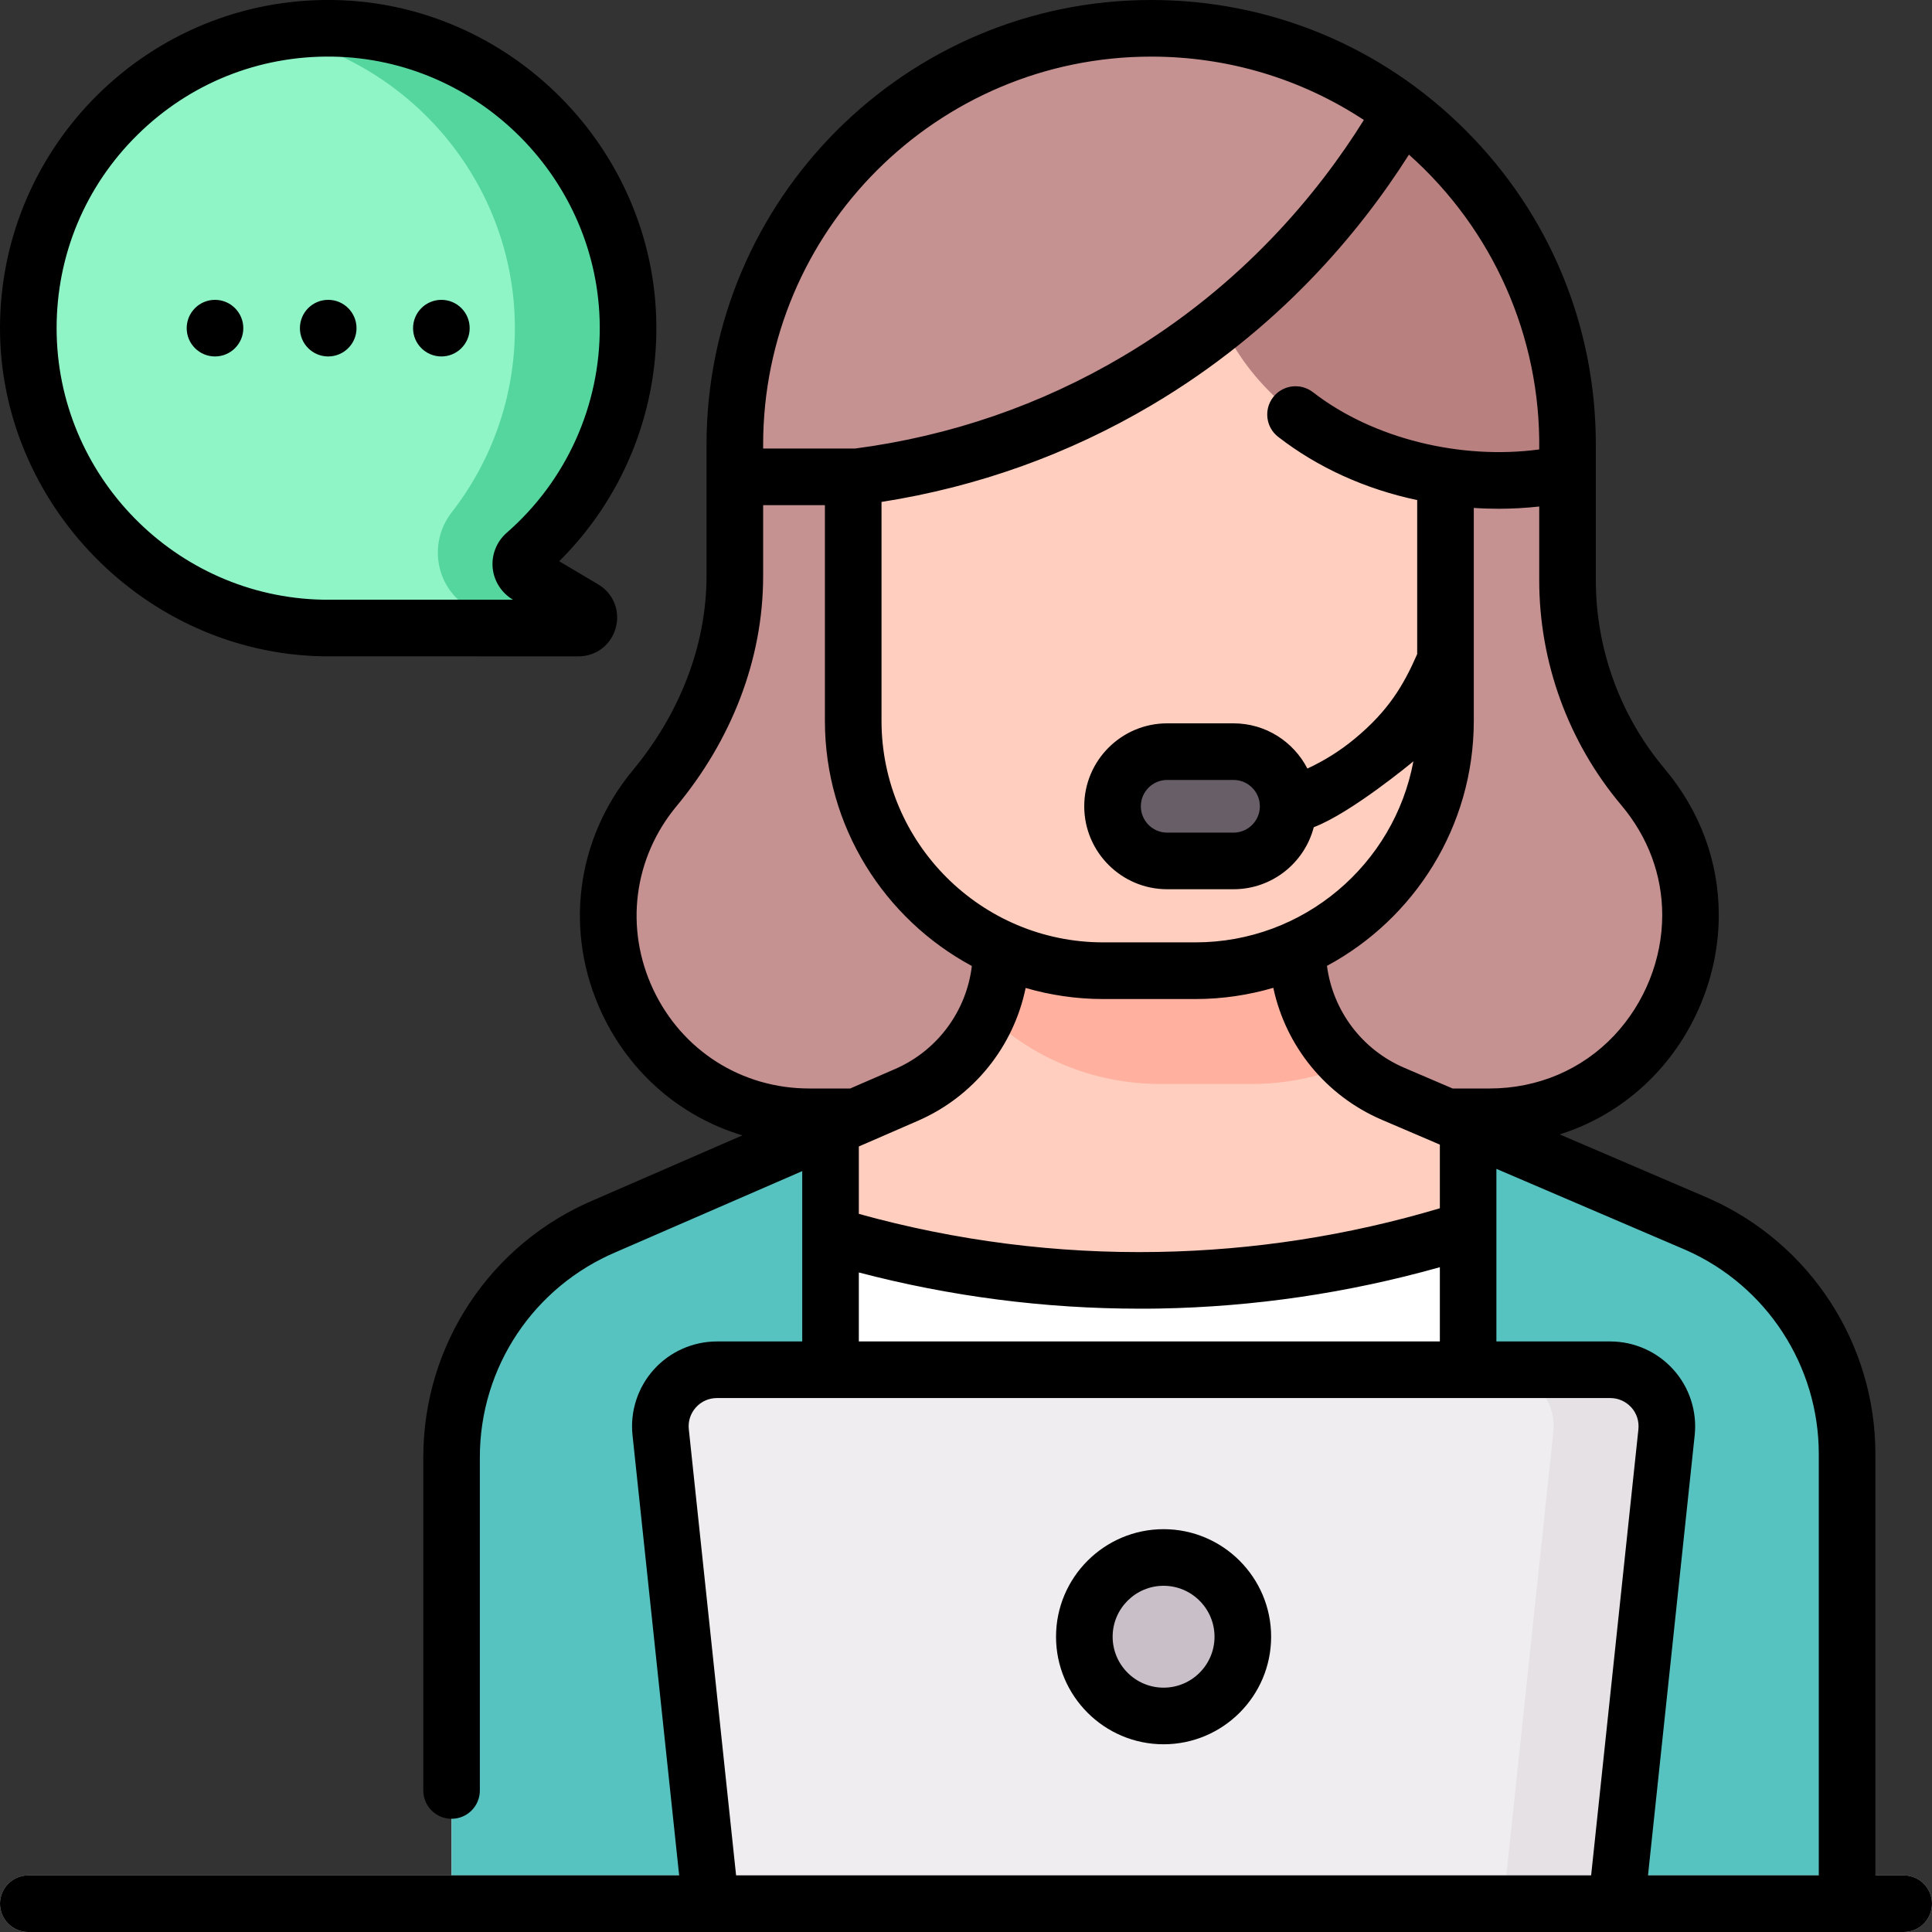 <svg width="30" height="30" viewBox="0 0 30 30" fill="none" xmlns="http://www.w3.org/2000/svg">
<rect x="0" y="0" width="30" height="30" fill="#333333" stroke="none"/>
<g clip-path="url(#clip0_79_2)">
<path d="M0.439 5.097C0.439 2.502 2.561 0.403 5.165 0.441C7.686 0.477 9.737 2.545 9.753 5.067C9.761 6.479 9.142 7.747 8.156 8.606C8.052 8.697 8.067 8.863 8.186 8.933L9.064 9.452C9.205 9.536 9.146 9.753 8.981 9.753L5.008 9.752C2.477 9.705 0.439 7.639 0.439 5.097Z" fill="#8FF5C7"/>
<path d="M9.064 9.451L8.186 8.932C8.068 8.862 8.052 8.697 8.155 8.607C9.151 7.738 9.775 6.452 9.752 5.021C9.713 2.545 7.709 0.514 5.235 0.441C4.884 0.431 4.542 0.46 4.211 0.523C6.35 0.933 7.98 2.819 7.995 5.066C8.002 6.154 7.635 7.157 7.016 7.953C6.642 8.433 6.763 9.13 7.287 9.44L7.306 9.451C7.446 9.534 7.389 9.747 7.228 9.752L8.981 9.752C9.146 9.753 9.205 9.535 9.064 9.451Z" fill="#54D69E"/>
<path d="M23.129 17.342H12.566C9.927 17.342 8.483 14.267 10.168 12.237L10.262 12.124C11.005 11.23 11.411 10.104 11.411 8.942V6.905C11.411 3.334 14.305 0.44 17.876 0.44C21.446 0.44 24.341 3.334 24.341 6.905V9.011C24.341 10.185 24.756 11.322 25.512 12.22C27.218 14.246 25.778 17.342 23.129 17.342Z" fill="#C59191"/>
<path d="M28.682 22.577V29.561H7.012V22.63C7.012 21.06 7.953 19.644 9.399 19.035L12.897 17.514L14.075 17.002C14.969 16.614 15.547 15.732 15.547 14.758V14.306H20.148V14.735C20.148 15.714 20.731 16.598 21.631 16.984L26.362 19.012C27.773 19.637 28.682 21.035 28.682 22.577Z" fill="white"/>
<path d="M12.897 19.18C14.091 19.537 15.848 19.917 17.99 19.88C20 19.845 21.65 19.454 22.798 19.087L23.368 17.729L21.631 16.984C20.731 16.598 20.148 15.714 20.148 14.735V14.306H15.547V14.758C15.547 15.732 14.969 16.614 14.075 17.002L12.668 17.614L12.897 19.18Z" fill="#FFCEBF"/>
<path d="M26.362 19.012L22.798 17.485L22.797 17.485V29.561H28.682V22.577C28.682 21.035 27.772 19.637 26.362 19.012Z" fill="#57C3C1"/>
<path d="M12.897 17.514V29.561H7.012V22.63C7.012 21.06 7.953 19.644 9.399 19.035L12.897 17.514Z" fill="#57C3C1"/>
<path d="M19.154 13.369H18.125C17.656 13.369 17.276 12.989 17.276 12.52C17.276 12.051 17.656 11.671 18.125 11.671H19.154C19.623 11.671 20.003 12.051 20.003 12.52C20.003 12.989 19.623 13.369 19.154 13.369Z" fill="white"/>
<path d="M18.125 12.111C17.899 12.111 17.715 12.294 17.715 12.52C17.715 12.745 17.899 12.929 18.125 12.929H19.154C19.38 12.929 19.564 12.745 19.564 12.52C19.564 12.294 19.38 12.111 19.154 12.111H18.125Z" fill="black"/>
<path d="M17.847 22.733C18.082 22.733 18.272 22.543 18.272 22.309C18.272 22.074 18.082 21.884 17.847 21.884C17.613 21.884 17.423 22.074 17.423 22.309C17.423 22.543 17.613 22.733 17.847 22.733Z" fill="black"/>
<path d="M19.442 16.831C19.971 16.831 20.476 16.725 20.936 16.533C20.442 16.078 20.148 15.43 20.148 14.735V14.306H15.547V14.758C15.547 15.11 15.471 15.45 15.332 15.758C16.029 16.423 16.972 16.831 18.01 16.831H19.442Z" fill="#FFB09E"/>
<path d="M22.446 7.385V11.191C22.446 13.335 20.708 15.073 18.564 15.073H17.132C14.987 15.073 13.249 13.335 13.249 11.191V7.385C13.249 5.99 14.38 4.859 15.775 4.859H19.92C21.315 4.859 22.446 5.99 22.446 7.385Z" fill="#FFCEBF"/>
<path d="M19.154 13.369H18.125C17.656 13.369 17.276 12.989 17.276 12.52C17.276 12.051 17.656 11.671 18.125 11.671H19.154C19.623 11.671 20.003 12.051 20.003 12.52C20.003 12.989 19.623 13.369 19.154 13.369Z" fill="#685E68"/>
<path d="M18.765 3.851C18.863 2.608 20.054 1.783 21.194 1.355C23.079 2.485 24.341 4.547 24.341 6.904V7.349C24.236 7.371 24.133 7.39 24.03 7.405C23.402 7.499 22.868 7.458 22.503 7.405C20.149 7.092 18.646 5.353 18.765 3.851Z" fill="#B98080"/>
<path d="M17.876 0.44C19.336 0.44 20.683 0.924 21.765 1.74C21.225 2.68 19.985 4.537 17.661 5.912C15.935 6.933 14.308 7.276 13.306 7.405H11.411V6.905C11.411 3.334 14.306 0.44 17.876 0.44Z" fill="#C59191"/>
<path d="M25.102 29.561H11.035L10.259 22.241C10.204 21.722 10.611 21.27 11.133 21.27H25.004C25.526 21.27 25.933 21.722 25.878 22.241L25.102 29.561Z" fill="#EFEDEF"/>
<path d="M25.004 21.27H23.246C23.768 21.27 24.175 21.722 24.12 22.241L23.344 29.561H25.102L25.878 22.241C25.933 21.722 25.526 21.27 25.004 21.27Z" fill="#E5E1E5"/>
<path d="M29.561 30H0.439C0.197 30 0 29.803 0 29.561C0 29.318 0.197 29.121 0.439 29.121H29.561C29.803 29.121 30 29.318 30 29.561C30 29.803 29.803 30 29.561 30Z" fill="#C9BFC8"/>
<path d="M18.068 26.645C18.748 26.645 19.299 26.095 19.299 25.415C19.299 24.735 18.748 24.185 18.068 24.185C17.389 24.185 16.838 24.735 16.838 25.415C16.838 26.095 17.389 26.645 18.068 26.645Z" fill="#C9BFC8"/>
<path d="M6.854 5.535C7.097 5.535 7.293 5.338 7.293 5.096C7.293 4.853 7.097 4.656 6.854 4.656C6.611 4.656 6.414 4.853 6.414 5.096C6.414 5.338 6.611 5.535 6.854 5.535ZM3.338 5.535C3.581 5.535 3.778 5.338 3.778 5.096C3.778 4.853 3.581 4.656 3.338 4.656C3.096 4.656 2.899 4.853 2.899 5.096C2.899 5.338 3.096 5.535 3.338 5.535ZM5.096 5.535C5.339 5.535 5.536 5.338 5.536 5.096C5.536 4.853 5.339 4.656 5.096 4.656C4.853 4.656 4.657 4.853 4.657 5.096C4.657 5.338 4.853 5.535 5.096 5.535ZM5 10.191C5.002 10.191 5.005 10.191 5.008 10.191L8.981 10.192H8.981C9.256 10.192 9.489 10.014 9.561 9.749C9.634 9.484 9.524 9.213 9.287 9.073L8.683 8.715C9.654 7.753 10.201 6.439 10.192 5.063C10.175 2.311 7.922 0.04 5.171 0C2.32 -0.041 0 2.265 0 5.096C0 7.81 2.236 10.132 5 10.191ZM2.136 2.092C2.946 1.294 4.017 0.863 5.158 0.879C7.435 0.912 9.299 2.791 9.313 5.069C9.321 6.297 8.794 7.466 7.867 8.274C7.713 8.409 7.631 8.612 7.65 8.817C7.669 9.021 7.786 9.205 7.962 9.31L7.967 9.312L5.012 9.312C2.728 9.268 0.879 7.386 0.879 5.096C0.879 3.958 1.325 2.891 2.136 2.092ZM29.561 29.121H29.121V22.577C29.121 20.862 28.108 19.305 26.535 18.608L24.219 17.615C24.783 17.437 25.292 17.12 25.706 16.68C26.331 16.017 26.689 15.116 26.689 14.21C26.689 13.377 26.398 12.591 25.848 11.937C25.159 11.119 24.78 10.079 24.78 9.01V6.904C24.78 5.06 24.062 3.326 22.757 2.022C21.453 0.718 19.719 -0 17.875 -0C14.068 -0 10.971 3.097 10.971 6.904V8.941C10.971 10.048 10.536 11.104 9.83 11.956C8.94 13.028 8.755 14.476 9.347 15.737C9.787 16.673 10.58 17.346 11.528 17.63L9.229 18.63C7.615 19.309 6.573 20.879 6.573 22.629V27.803C6.573 28.045 6.769 28.242 7.012 28.242C7.255 28.242 7.451 28.045 7.451 27.803V22.629C7.451 21.234 8.283 19.982 9.574 19.438L12.457 18.185V19.183V19.186V20.83H11.133C10.759 20.83 10.402 20.989 10.152 21.267C9.903 21.544 9.782 21.916 9.822 22.287L10.546 29.121H0.439C0.197 29.121 0 29.318 0 29.56C0 29.803 0.197 30 0.439 30H11.034H11.038H25.102H25.102H25.103H29.561C29.803 30 30 29.803 30 29.56C30 29.318 29.803 29.121 29.561 29.121ZM25.175 12.502C25.591 12.996 25.811 13.587 25.811 14.21C25.811 14.895 25.539 15.575 25.066 16.078C24.565 16.61 23.877 16.902 23.129 16.902H22.556L21.804 16.58C21.147 16.298 20.697 15.694 20.605 14.998C21.961 14.268 22.885 12.836 22.885 11.191V7.887C23.014 7.896 23.142 7.9 23.27 7.9C23.482 7.9 23.692 7.888 23.901 7.865V9.01C23.901 10.286 24.354 11.527 25.175 12.502ZM17.982 19.44C16.41 19.468 14.85 19.269 13.336 18.849V17.802L13.463 17.747C13.464 17.747 13.465 17.746 13.466 17.746L14.25 17.405C15.123 17.026 15.739 16.249 15.926 15.341C16.309 15.452 16.713 15.513 17.131 15.513H18.563C18.983 15.513 19.388 15.451 19.772 15.339C19.965 16.243 20.584 17.013 21.457 17.388L22.294 17.746C22.295 17.747 22.295 17.747 22.296 17.747L22.358 17.774V18.762C20.936 19.186 19.465 19.414 17.982 19.44ZM22.358 19.677V20.83H13.336V19.759C14.761 20.132 16.223 20.321 17.696 20.321C17.796 20.321 17.897 20.321 17.997 20.319C19.473 20.293 20.937 20.077 22.358 19.677ZM23.901 6.979C22.691 7.142 21.326 6.818 20.386 6.089C20.194 5.941 19.918 5.976 19.769 6.168C19.621 6.36 19.656 6.636 19.848 6.784C20.462 7.26 21.203 7.596 22.006 7.765V10.157C21.795 10.639 21.56 11.039 21.03 11.476C20.807 11.66 20.562 11.813 20.301 11.934C20.087 11.518 19.654 11.232 19.154 11.232H18.124C17.414 11.232 16.836 11.809 16.836 12.52C16.836 13.23 17.414 13.808 18.124 13.808H19.154C19.752 13.808 20.256 13.399 20.4 12.845C20.988 12.621 21.947 11.822 21.947 11.822C21.649 13.42 20.246 14.633 18.563 14.633H17.131C15.233 14.633 13.688 13.089 13.688 11.191V7.794C15.181 7.56 16.591 7.055 17.884 6.29C19.853 5.125 21.116 3.603 21.878 2.401C23.182 3.562 23.924 5.227 23.901 6.979ZM19.563 12.521C19.563 12.746 19.379 12.929 19.154 12.929H18.124C17.898 12.929 17.715 12.745 17.715 12.52C17.715 12.294 17.898 12.111 18.124 12.111H19.154C19.379 12.111 19.562 12.293 19.563 12.518V12.521ZM11.85 6.904C11.85 3.582 14.553 0.879 17.875 0.879C19.067 0.879 20.205 1.223 21.178 1.863C20.477 2.987 19.296 4.433 17.436 5.533C16.161 6.288 14.761 6.77 13.277 6.965H13.249C13.249 6.965 13.249 6.965 13.249 6.965C13.248 6.965 13.248 6.965 13.248 6.965H11.85V6.904ZM10.143 15.364C9.697 14.415 9.836 13.324 10.505 12.518C11.345 11.507 11.851 10.257 11.85 8.941V7.844H12.809V11.191C12.809 12.836 13.734 14.27 15.091 15C15.007 15.7 14.558 16.313 13.9 16.599L13.202 16.902H12.565C11.517 16.902 10.589 16.313 10.143 15.364ZM25.441 22.195L24.707 29.121H11.43L10.696 22.195C10.682 22.069 10.722 21.948 10.806 21.854C10.89 21.761 11.006 21.709 11.133 21.709H25.004C25.13 21.709 25.246 21.761 25.331 21.854C25.415 21.948 25.454 22.069 25.441 22.195ZM28.242 29.121H25.59L26.315 22.287C26.354 21.916 26.234 21.544 25.984 21.267C25.734 20.989 25.377 20.83 25.004 20.83H23.236V19.093C23.237 19.088 23.237 19.082 23.236 19.077V18.15L26.184 19.413C27.434 19.968 28.242 21.209 28.242 22.577V29.121ZM18.068 23.745C17.148 23.745 16.398 24.494 16.398 25.415C16.398 26.336 17.148 27.085 18.068 27.085C18.989 27.085 19.738 26.336 19.738 25.415C19.738 24.494 18.989 23.745 18.068 23.745ZM18.068 26.206C17.632 26.206 17.277 25.851 17.277 25.415C17.277 24.979 17.632 24.624 18.068 24.624C18.504 24.624 18.859 24.979 18.859 25.415C18.859 25.851 18.505 26.206 18.068 26.206Z" fill="black"/>
</g>
<defs>
<clipPath id="clip0_79_2">
<rect width="30" height="30" fill="white"/>
</clipPath>
</defs>
</svg>
